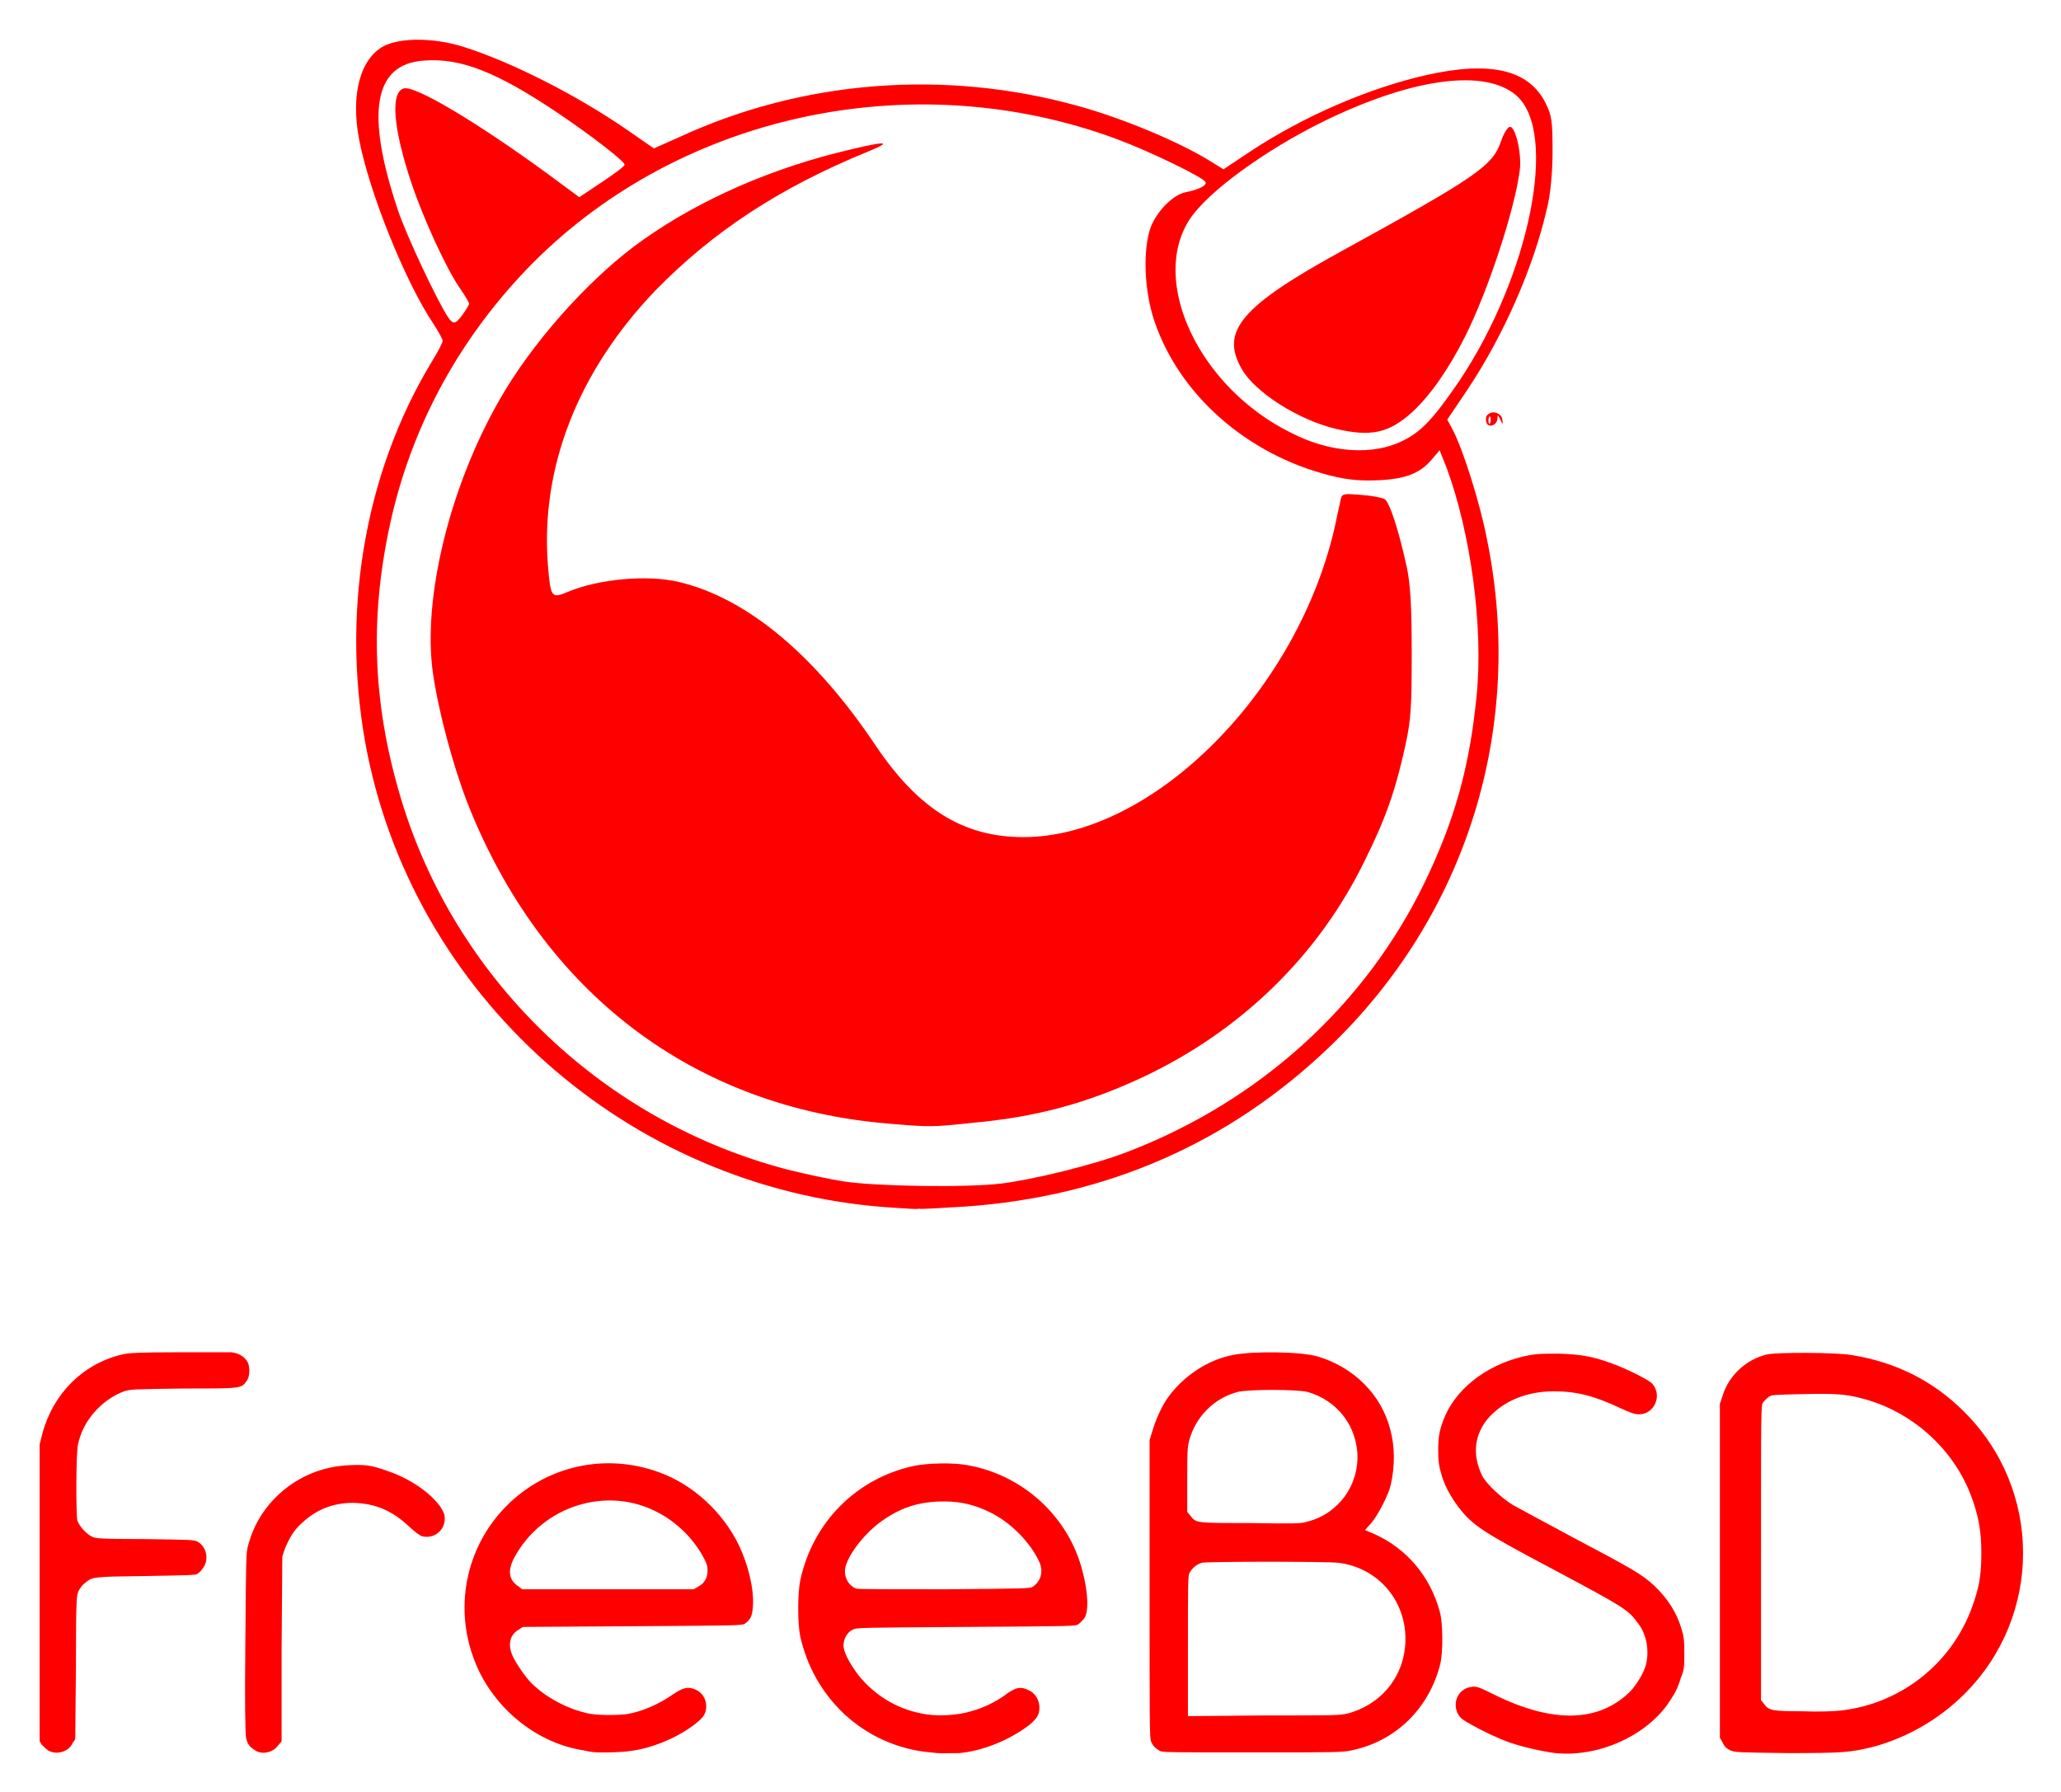 <svg xmlns="http://www.w3.org/2000/svg" role="img" viewBox="-5.69 -5.69 295.62 257.12"><title>FreeBSD logo</title><style>.st0{fill:red}</style><style/><style/><style/><style/><path fill="red" d="M127.8 245.7c-4.7-.4-9.1-2.4-12.5-5.6-3.2-3.1-5.2-6.7-6.2-11-.4-1.9-.4-6.2 0-8.1 1.8-8.3 8-14.6 16.3-16.4 2-.4 5.6-.5 7.7-.1 8 1.4 14.6 7.5 16.5 15.3.8 3 .9 5.8.2 6.7-.2.2-.5.6-.8.8-.4.3-.6.3-16.1.4-15.5.1-15.7.1-16.3.4-.8.4-1.3 1.3-1.3 2.3 0 .9.9 2.6 2.2 4.3 2.2 2.7 5.3 4.7 8.9 5.4 2.2.5 5.2.3 7.2-.3 1.8-.5 3.4-1.3 4.7-2.2 1.7-1.3 2.4-1.4 3.6-.8.9.4 1.5 1.4 1.5 2.5 0 1-.4 1.6-1.5 2.5-2.9 2.2-6.7 3.7-10 4-2.2 0-2.6.1-4.1-.1zm14.7-23.8c1.1-.8 1.5-2.1.9-3.5-1.3-2.8-4-5.6-7-7.1-2.2-1.1-4.2-1.6-6.7-1.6-3.6 0-6.4.9-9.3 3.1-2.5 1.9-4.9 5.2-4.9 6.9 0 1.1.6 2.1 1.6 2.5.3.1 4.7.1 12.7.1 12.1-.1 12.3-.1 12.7-.4zm74.9 23.9c-1.7-.2-4.8-.9-6.5-1.5s-4-1.7-5.4-2.5c-1.3-.7-1.7-1-2-1.5-1-1.7 0-3.8 1.9-4 .7-.1 1 0 3.2 1.1 8.5 4.2 15.1 4 19.6-.5.9-1 1.9-2.6 2.2-3.8.5-2 .1-4.4-1.2-6-1.4-1.9-1.9-2.2-12-7.6-10.4-5.5-11.7-6.4-13.7-9-1.2-1.6-2.1-3.3-2.5-4.9-.3-1-.4-1.7-.4-3.2 0-2.1.2-3.1 1-5 1.9-4.3 6.6-7.7 12.2-8.7 1.1-.2 2-.2 4.2-.2 3 .1 4.8.4 7.5 1.4 2.2.8 5.2 2.3 5.8 2.9 1.5 1.7.3 4.4-1.9 4.4-.6 0-1.2-.2-2.7-.9-3.6-1.7-6.2-2.4-9.5-2.4-3.8 0-7 1.3-9.2 3.6-2.2 2.4-2.6 5.4-1.1 8.5.6 1.2 2.9 3.3 4.4 4.2.7.4 4.6 2.5 8.7 4.7 8.7 4.6 9.7 5.2 11.5 6.8 2 1.9 3.3 3.9 4 6.3.3 1 .4 1.5.4 3.4 0 2 0 2.4-.5 3.6-.5 1.7-.9 2.3-1.9 3.8-3.3 4.6-9.9 7.6-16.1 7zm-216.2-.4c-.3-.2-.6-.5-.9-.8l-.3-.5v-42.6l.4-1.6c1.6-5.8 5.9-10 11.5-11.3.8-.2 2.5-.3 7.9-.3h7.7c.9.1 1.7.5 2.2 1.2s.5 2.2 0 2.9c-.8 1.1-.6 1.1-9 1.1-7.4.1-7.6.1-8.6.4-3.2 1.2-5.9 4.2-6.6 7.6-.3 1.3-.3 9.9-.1 10.9.2.7 1.1 1.8 2 2.3.6.3.8.4 7.7.4 6.8.1 7.1.1 7.6.4 1.3.8 1.6 2.6.7 3.8-.2.3-.6.7-.8.8-.3.2-2.1.2-7.4.3-7.7.1-7.6.1-8.7 1-.3.2-.7.7-.9 1.1-.3.7-.4.7-.4 11l-.1 10.3-.4.6c-.6 1.3-2.4 1.7-3.5 1zm29.7 0c-.8-.5-1.1-.9-1.3-1.8-.1-.6-.2-4.5-.1-13.6.1-12.5.1-12.9.4-14 .5-1.8 1.1-3.1 2-4.5 2.8-4.2 7.4-6.8 12.5-7 2.3-.1 3.2 0 5.4.8 3.3 1.1 6.2 3.1 7.7 5.2.5.8.6 1.1.6 1.7 0 1.7-1.6 2.9-3.2 2.5-.4-.1-1-.6-1.7-1.2-2.6-2.5-5-3.5-8.2-3.6-3 0-5.4 1-7.5 3-1.1 1-1.7 2.1-2.3 3.5l-.4 1.2-.1 13.3v13.2l-.5.6c-.7 1-2.3 1.4-3.3.7zm48.1.2c-.2 0-.9-.2-1.6-.3-6.4-1.2-12.2-6-14.8-12.2-3.3-7.8-1.6-16.8 4.4-22.8 5.7-5.7 14.1-7.6 21.8-4.8 4.8 1.7 9.2 5.7 11.5 10.5 1.3 2.7 2.2 6.3 2 8.8-.1 1.3-.3 1.8-1.1 2.4-.4.3-.6.3-16.2.4l-15.7.1-.6.4c-1.4.8-1.6 2.4-.7 4.1.7 1.3 2.1 3.3 3 4 2.1 1.9 4.9 3.3 7.6 3.9 1.3.3 4.2.3 5.7.1 2.2-.4 4.5-1.4 6.5-2.8 1.2-.8 1.9-1.1 2.7-.9 1.3.3 2.1 1.3 2.1 2.6 0 .9-.3 1.5-1.3 2.3-2.4 2-6.3 3.7-9.6 4.1-1.1.2-5 .3-5.7.1zm15.5-23.7c.9-.5 1.3-1.3 1.3-2.3 0-.6-.1-1-.6-1.9-1.4-2.6-3.7-4.9-6.3-6.3-7.4-4.1-16.9-1.1-20.9 6.5-.9 1.8-.7 3.1.7 4l.5.4h24.6l.7-.4zm66.2 23.6c-.7-.4-1-.7-1.3-1.4-.2-.6-.2-2.9-.2-21.9v-21.3l.4-1.3c.5-1.7 1.4-3.7 2.3-4.9 2.2-3 5.6-5.3 9.2-6 2.9-.6 9.8-.5 12.2.2 5.1 1.5 9.1 5.4 10.4 10.4.7 2.5.7 5.3.1 8-.3 1.4-1.8 4.3-2.8 5.5l-.9 1 1.4.6c4.6 2.1 7.9 6 9.3 11 .5 1.7.5 5.9.1 7.6-1.6 6.4-6.4 11.1-12.7 12.4-1.3.3-2.3.3-14.2.3-11.3 0-12.9 0-13.3-.2zm27-5.4c5-1.4 8.2-5.6 8.2-10.7 0-5.6-4-10.2-9.6-10.9-1.6-.2-18.8-.2-19.6 0s-1.5.9-1.8 1.5c-.2.4-.2 2.4-.2 10.5v10l10.9-.1c10.5 0 10.8 0 12.1-.3zm-5.9-27.5c4.5-1.1 7.5-5.3 7.2-9.9-.3-4.1-3-7.5-7.1-8.7-1.5-.4-8.6-.4-10.1 0-3.4.9-6 3.6-6.9 6.9-.3 1.2-.3 1.7-.3 5.8v4.5l.5.6c.8 1 .7 1 8.6 1 6 .1 7.3.1 8.1-.2zm60.7 32.8c-.5-.2-.9-.6-1.1-1.1l-.4-.7v-47.9l.4-1.2c.9-2.9 3.4-5.2 6.4-5.9 1.4-.3 9.8-.3 12.1.1 6.3 1 11.7 3.7 16.1 8.1 11.3 11.2 11.3 29.3.1 40.5-3.7 3.7-8.3 6.3-13.1 7.6-3.3.8-4.2.9-12.3.9-7.3-.1-7.5-.1-8.2-.4zm15.8-5.7c9-1 16.5-7.2 19.2-15.8.8-2.4 1-4.1 1-6.8 0-3.2-.4-5.4-1.5-8.3-2.6-6.8-8.6-12.1-15.7-13.9-2.3-.6-3.7-.7-8.4-.6-4.2.1-4.5.1-4.9.4-.2.2-.6.5-.8.8-.3.4-.3.5-.3 21.6v21.1l.4.5c.7 1 1.2 1.1 5.5 1.1 2.3.1 4.7 0 5.5-.1zm-135.2-72.1c-37.2-2-68.8-29.1-76.1-65.2-3.9-19.5-.6-40 9.3-56.3.8-1.3 1.5-2.6 1.5-2.9 0-.3-.6-1.3-1.3-2.4-4.1-6.1-9.3-19.1-10.7-26.6C44.6 7.8 46 2.7 49.4.9c2.4-1.2 7.1-1.2 11.3.1 6.7 2.1 16.1 6.8 23.5 11.9l3.9 2.7 3.6-1.6c17.7-8.2 38.1-9.8 57.2-4.5 6.2 1.7 14.2 5 18.8 7.8l2.1 1.3 3.9-2.6c7.6-5 16.8-9 25.1-10.9 9.3-2.1 14.8-.8 17.2 4 .9 1.8 1 2.6 1 7 0 2.9-.3 6.2-.8 8.1-1.9 8.4-6.2 18.2-11.4 26l-2.9 4.3.8 1.5c1.5 2.9 3.9 10.5 4.9 15.7 5.5 27-2.9 53.9-22.6 72.8-14.4 13.8-32 21.5-52.3 22.9-3.4.2-6.3.4-6.6.3-.2.1-1.6 0-3-.1zm14.8-3.5c4.8-.6 13.3-2.7 18-4.5 19.1-7.3 34.4-21.2 42.9-39 4.2-8.8 6.3-16.3 7.3-26.4 1-9.9-.8-23.3-4.3-32.8l-1-2.5-1.1 1.3c-1.7 2-3.7 2.8-7.6 3-2.6.1-4.4 0-7.1-.7-11.8-3-21.5-11.5-25.1-22.1-1.5-4.4-1.7-10.4-.5-13.6.9-2.2 3.1-4.5 4.9-4.9 2-.4 3.2-1 2.9-1.5-.4-.7-7.8-4.3-12.6-6.1-29.5-11-63.6-3.5-84.9 18.8-9.8 10.3-16.4 22.6-19.4 36.2-3.1 14.1-2.5 26.8 1.9 40.8 8.1 25.4 29 45.2 55.1 52 2.4.6 6.1 1.4 8.1 1.7 4.6.7 17.5.9 22.5.3zm-16.1-8.6c-28-2.3-49.7-18.8-60.4-45.9-2.1-5.4-4.2-13.2-5-18.8-1.5-10.6 2.4-26.7 9.6-39.2 4.5-7.9 12.2-16.6 19.2-21.9 7.9-5.9 18-10.6 28.9-13.4 7.1-1.8 8.8-1.9 4.6-.2C106 21.3 96.5 27.6 88.3 36 77.2 47.6 71.8 61.4 72.9 75.4c.4 4.7.5 4.8 2.9 3.8 4.3-1.8 11.3-2.5 15.9-1.4 9.7 2.3 19.5 10.4 28.3 23.6 6.1 9 12.5 13 21.1 13 18.6 0 39.6-21.1 44.8-45.1.2-1.1.5-2.2.7-3.3.2-.9.4-.9 2.9-.7 1.5.1 3 .4 3.4.6.7.4 2 4.3 3.2 9.8.5 2.4.7 5.4.7 12.2 0 7.8-.1 9.6-.9 13.3-1.4 6.4-2.8 10.5-5.9 16.7-6.6 13.5-17.7 24.3-31.7 30.9-8.1 3.8-15.5 5.8-24.7 6.6-5.4.6-6.1.6-11.8.1zm73.8-98c2.6-1.3 4.3-3.1 8-8.5 10.1-15.1 14.3-35.7 8.2-41-4.5-3.9-15-2.5-27.8 3.8-8.3 4.1-16.4 10-19 13.9-5.9 8.9 1.3 24.2 14.5 30.7 5.6 2.9 11.8 3.3 16.1 1.1zm-9.8-1.7c-5.3-1.3-11.5-5.2-13.4-8.6-3.1-5.4 0-9 14.4-16.9 19.3-10.6 21.6-12.2 22.8-15.7.4-1.2 1-2.1 1.3-2.1.8 0 1.7 3.9 1.4 6.2-.7 5.6-4.5 17.2-7.8 23.8-2.3 4.6-5 8.5-7.6 10.9-3.4 3.1-6 3.6-11.1 2.4zM60.7 39.4c.5-.7.9-1.4.9-1.5 0-.2-.6-1.2-1.3-2.2-2-2.9-5.3-10.1-7-15.2-2.6-7.8-3-12.9-1.1-13.5 1.6-.5 10.6 4.9 20.6 12.2l4.6 3.4 3.3-2.2c1.8-1.2 3.3-2.3 3.2-2.5-.1-.5-4.7-4.1-9.6-7.4C65.5 4.6 60.4 2.6 55.1 3c-7.2.5-8.4 7.5-3.7 21.5 1.2 3.6 5.5 12.7 7.1 15.2.8 1.2 1.1 1.2 2.2-.3zm146.8 15.5c-.1-.4-.1-.9.2-1.1.7-.7 2-.2 2.1.7.1.8.1.8-.3 0-.3-.7-.4-.7-.4-.2 0 1-1.3 1.5-1.6.6zm.6-.7c-.1-.3-.2-.2-.3.3 0 .5.1.7.2.6s.2-.6.1-.9z"/></svg>